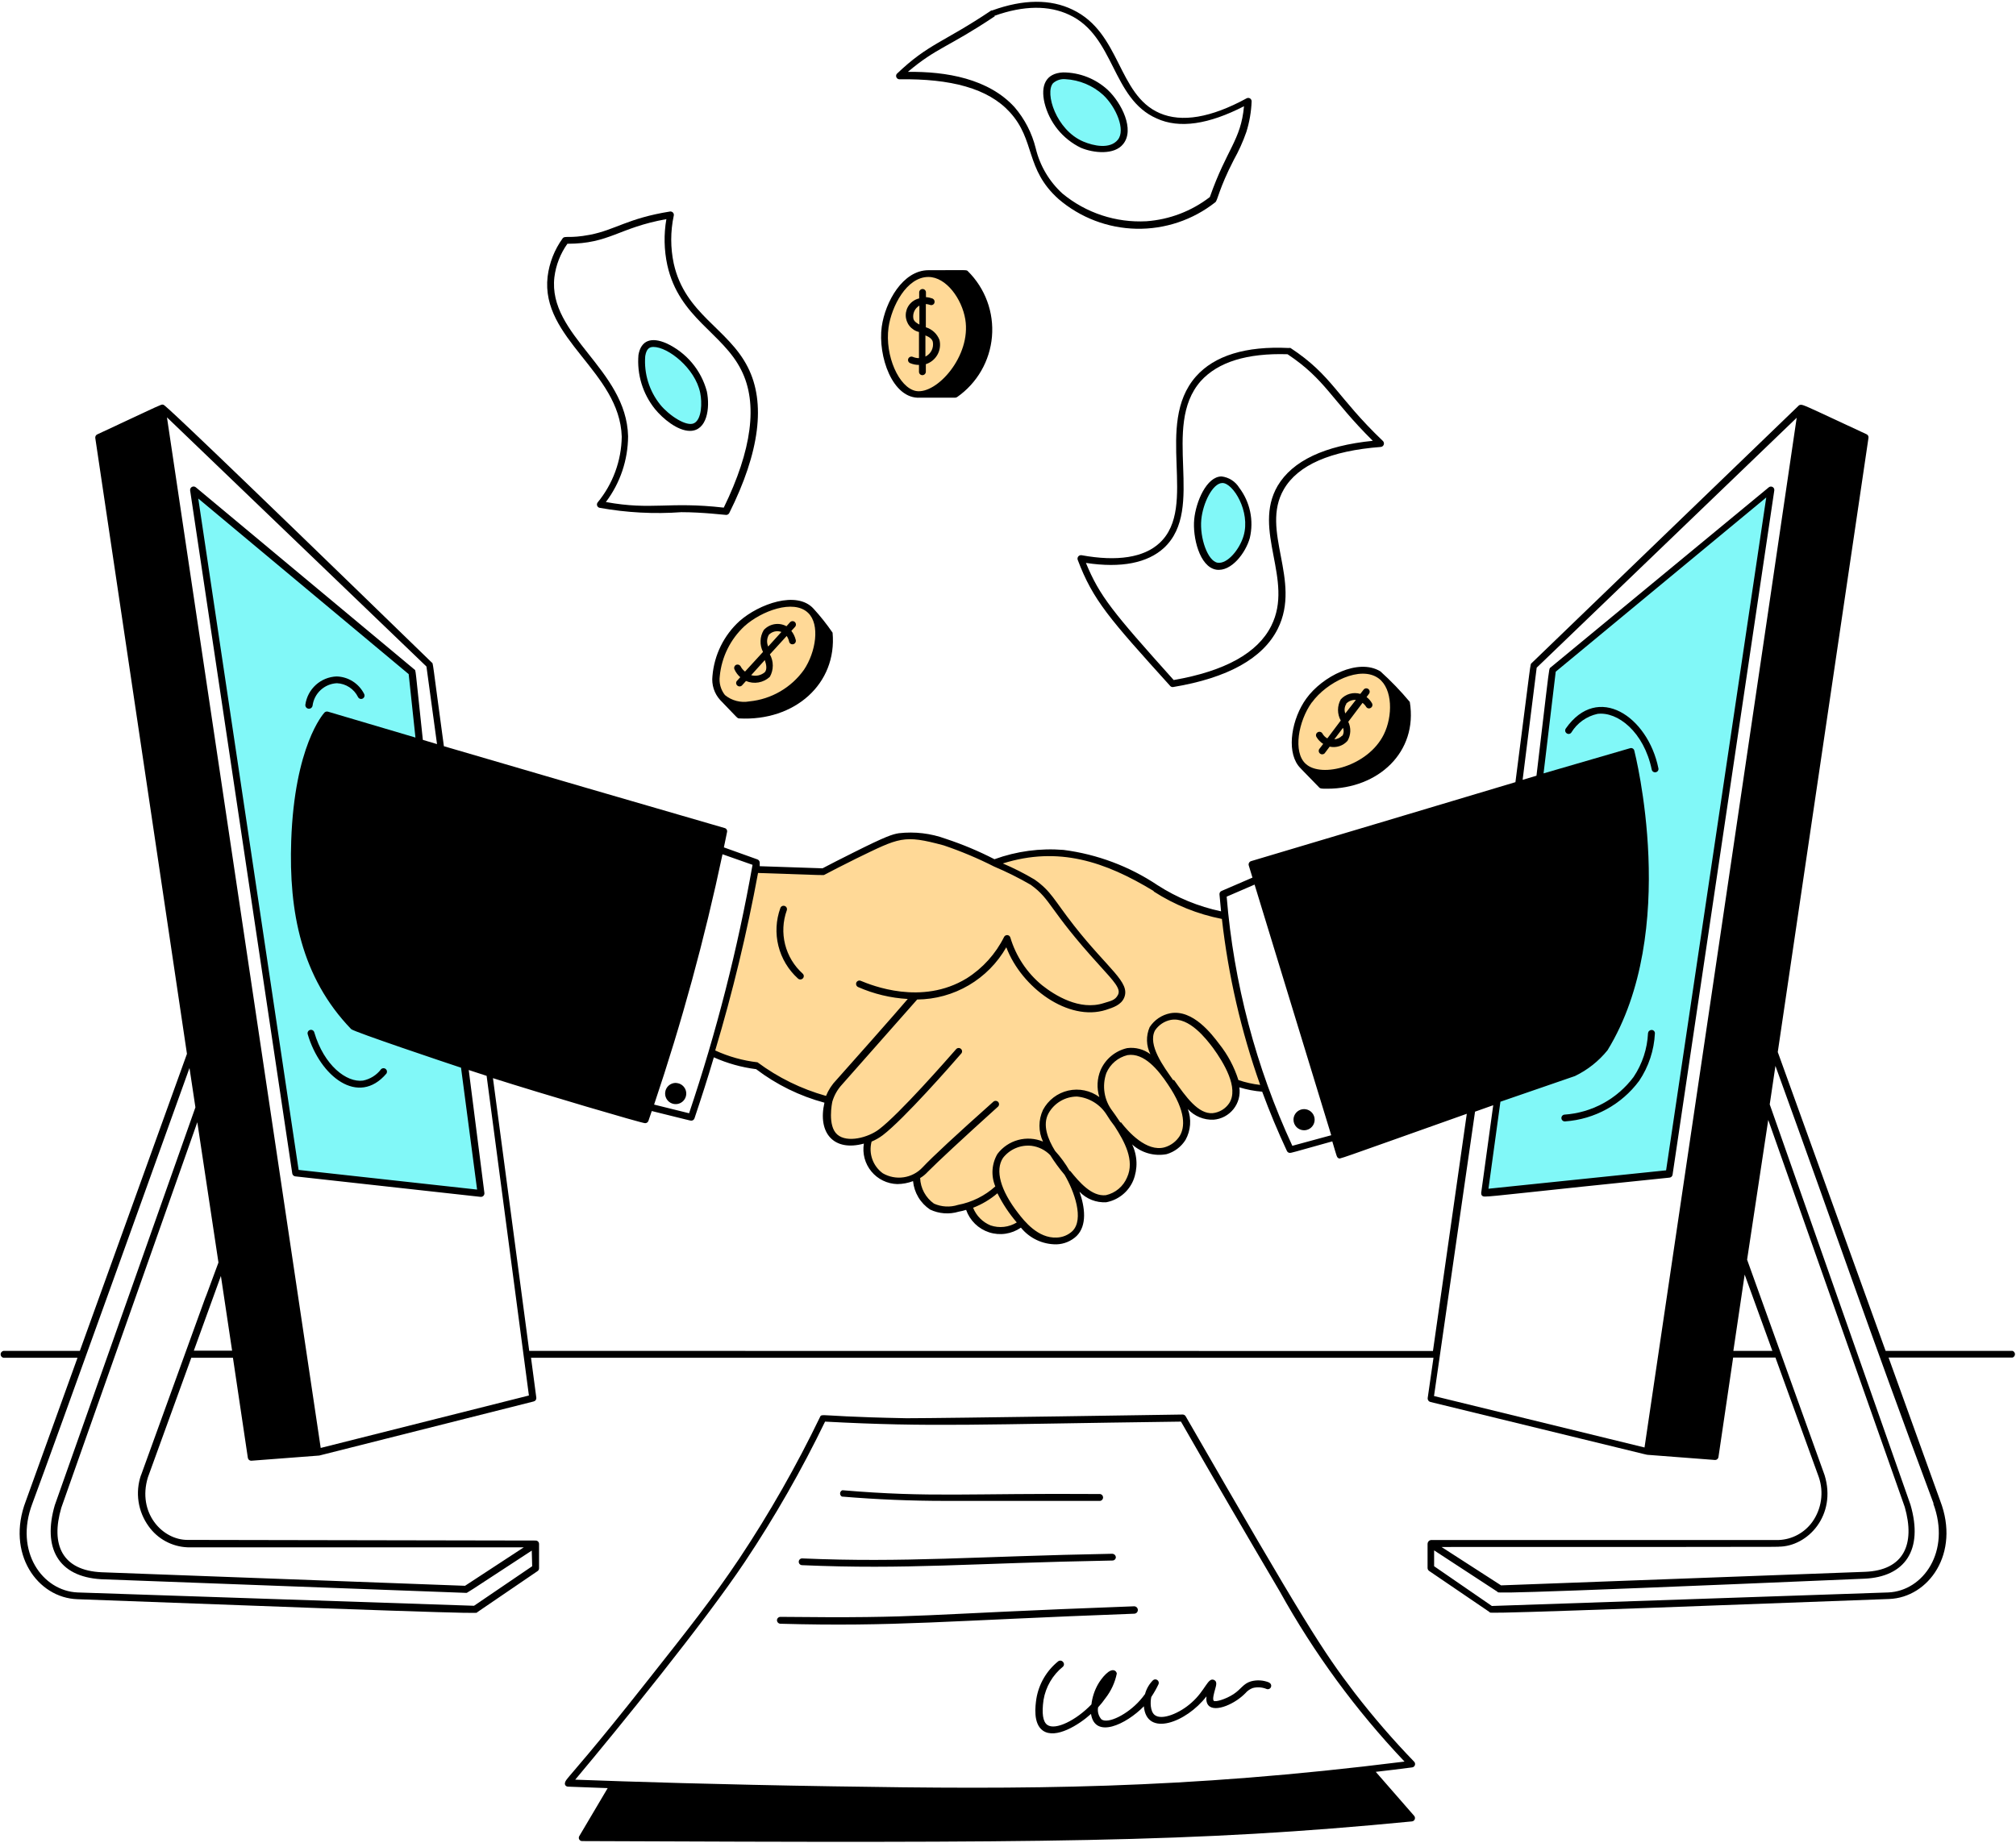 <svg width="245" height="224" viewBox="0 0 245 224" fill="none" xmlns="http://www.w3.org/2000/svg">
<g id="Group">
<path id="Vector" d="M180.415 145.011L202.851 142.673L215.212 59.495L188.677 81.481C180.877 142.172 182.496 129.836 180.415 145.011Z" fill="#81F8F8"/>
<path id="Vector_2" d="M58.456 145.075L35.93 142.583L23.555 59.546L50.065 81.699C57.492 137.7 55.68 124.194 58.456 145.075Z" fill="#81F8F8"/>
<path id="Vector_3" d="M78.694 41.942C80.224 41.004 84.721 43.921 85.492 47.673C85.775 48.958 85.723 51.181 84.554 51.798C83.385 52.414 81.02 50.808 79.928 49.446C77.859 46.915 77.345 42.777 78.694 41.942Z" fill="#81F8F8"/>
<path id="Vector_4" d="M127.64 9.829C128.745 8.544 132.305 9.315 134.348 11.243C136.031 12.823 137.355 15.805 136.173 17.244C135.209 18.439 132.896 18.182 131.482 17.578C128.141 16.164 126.355 11.358 127.64 9.829Z" fill="#81F8F8"/>
<path id="Vector_5" d="M147.879 68.837C149.318 69.068 150.976 67.102 151.49 65.277C152.376 62.142 150.205 58.312 148.496 58.312C147.056 58.312 145.784 61.024 145.579 63.157C145.373 65.29 146.234 68.58 147.879 68.837Z" fill="#81F8F8"/>
<path id="Vector_6" d="M112.837 33.255C115.317 33.255 117.296 36.236 117.72 38.704C118.478 43.291 114.199 48.38 111.295 47.904C108.879 47.506 107.119 43.252 107.594 39.77C107.967 36.982 109.997 33.217 112.837 33.255Z" fill="#FFD997"/>
<path id="Vector_7" d="M87.805 84.706C86.122 82.907 87.484 78.281 90.221 75.788C92.47 73.771 96.582 72.358 98.496 74.195C100.411 76.033 99.499 79.489 98.059 81.635C95.592 85.336 89.694 86.737 87.805 84.706Z" fill="#FFD997"/>
<path id="Vector_8" d="M158.39 93.162C156.643 91.543 157.324 87.572 159.084 85.143C161.115 82.355 165.445 80.389 167.784 82.136C169.737 83.601 169.673 87.161 168.529 89.461C166.563 93.419 160.588 95.179 158.39 93.162Z" fill="#FFD997"/>
<path id="Vector_9" d="M91.789 105.575C90.504 112.681 88.666 120.532 86.649 127.934C88.4 128.81 90.292 129.371 92.238 129.592C94.766 131.518 97.654 132.916 100.732 133.704C100.334 134.371 100.173 135.153 100.274 135.924C100.375 136.695 100.733 137.409 101.29 137.951C101.847 138.493 102.571 138.831 103.344 138.912C104.117 138.992 104.894 138.81 105.551 138.394C105.319 139.168 105.325 139.993 105.569 140.763C105.813 141.533 106.283 142.212 106.918 142.711C107.553 143.211 108.324 143.507 109.13 143.562C109.936 143.617 110.739 143.428 111.436 143.02C111.41 143.77 111.592 144.513 111.963 145.166C112.334 145.819 112.878 146.356 113.536 146.719C114.194 147.081 114.939 147.253 115.689 147.218C116.439 147.182 117.164 146.938 117.784 146.515C117.951 147.168 118.28 147.768 118.741 148.26C119.201 148.753 119.778 149.121 120.419 149.331C121.059 149.541 121.742 149.586 122.405 149.462C123.067 149.338 123.688 149.05 124.209 148.622C126.188 150.73 128.745 151.282 130.056 150.344C131.367 149.406 131.341 147.35 131.341 146.746C131.352 145.772 131.151 144.807 130.75 143.919C131.228 144.554 131.877 145.039 132.622 145.317C133.366 145.595 134.175 145.654 134.952 145.487C137.342 144.857 138.922 141.336 137.213 138.355C138.704 139.807 141.39 140.36 142.97 139.216C143.691 138.598 144.189 137.761 144.389 136.832C144.588 135.904 144.478 134.936 144.075 134.076C144.709 134.855 145.615 135.364 146.61 135.5C147.605 135.636 148.614 135.389 149.434 134.809C149.809 134.382 150.083 133.876 150.234 133.329C150.386 132.781 150.411 132.206 150.308 131.648C151.462 131.96 152.647 132.149 153.841 132.213C151.259 125.463 149.574 118.404 148.83 111.216C140.567 109.16 139.218 106.449 133.59 104.637C131.57 103.893 129.432 103.523 127.28 103.545C125.126 103.6 123.002 104.067 121.022 104.92C118.757 103.789 116.407 102.835 113.993 102.067C112.793 101.612 111.509 101.419 110.228 101.501C109.089 101.683 107.984 102.038 106.952 102.555C104.511 103.471 102.158 104.607 99.923 105.948L91.789 105.575Z" fill="#FFD997"/>
<path id="Vector_10" d="M82.126 131.634C81.81 131.632 81.504 131.746 81.267 131.955C81.03 132.163 80.878 132.452 80.841 132.765C80.808 133.02 80.852 133.279 80.968 133.508C81.084 133.737 81.266 133.926 81.49 134.051C81.715 134.176 81.972 134.231 82.227 134.208C82.483 134.186 82.727 134.087 82.926 133.925C83.125 133.763 83.271 133.545 83.345 133.299C83.419 133.053 83.418 132.791 83.342 132.546C83.265 132.301 83.117 132.084 82.916 131.924C82.716 131.764 82.472 131.667 82.215 131.647L82.126 131.634Z" fill="black"/>
<path id="Vector_11" d="M158.48 137.391C158.734 137.391 158.983 137.316 159.194 137.175C159.406 137.034 159.57 136.833 159.667 136.598C159.765 136.363 159.79 136.105 159.741 135.856C159.691 135.606 159.569 135.377 159.389 135.198C159.209 135.018 158.98 134.896 158.731 134.846C158.482 134.796 158.223 134.822 157.989 134.919C157.754 135.016 157.553 135.181 157.412 135.392C157.271 135.604 157.195 135.852 157.195 136.106C157.195 136.447 157.331 136.774 157.572 137.015C157.813 137.256 158.14 137.391 158.48 137.391Z" fill="black"/>
<path id="Vector_12" d="M75.559 53.083C75.519 56.002 74.486 58.822 72.629 61.075C72.586 61.132 72.558 61.198 72.548 61.268C72.538 61.338 72.547 61.41 72.573 61.476C72.599 61.542 72.641 61.6 72.696 61.644C72.751 61.689 72.816 61.719 72.886 61.731C76.158 62.32 79.491 62.497 82.806 62.258C85.376 62.258 88.062 62.592 88.255 62.592C88.332 62.591 88.408 62.569 88.473 62.528C88.539 62.487 88.592 62.429 88.627 62.361C92.328 54.946 93.086 48.971 90.876 44.627C88.473 39.886 83.256 38.203 81.881 32.047C81.47 30.124 81.47 28.136 81.881 26.213C81.897 26.148 81.896 26.08 81.879 26.014C81.862 25.949 81.829 25.889 81.783 25.84C81.737 25.79 81.68 25.753 81.617 25.731C81.553 25.708 81.485 25.702 81.418 25.712C76.278 26.535 74.762 27.948 71.691 28.539C69.121 29.028 68.659 28.604 68.376 28.976C67.387 30.344 66.759 31.94 66.551 33.615C65.664 41.184 75.315 45.18 75.559 53.083ZM67.374 33.692C67.556 32.229 68.1 30.834 68.954 29.631C74.094 29.631 75.161 27.678 80.982 26.637C80.66 28.491 80.7 30.389 81.097 32.227C82.524 38.652 87.831 40.438 90.092 45C92.135 49.048 91.377 54.689 87.959 61.705C81.174 60.934 79.273 62.052 73.631 61.024C75.368 58.72 76.314 55.917 76.33 53.031C76.137 44.872 66.551 40.785 67.374 33.692Z" fill="black"/>
<path id="Vector_13" d="M109.278 9.637C115.561 9.547 120.084 10.742 122.719 13.633C125.854 17.051 124.556 20.534 128.643 24.196C131.282 26.459 134.625 27.735 138.102 27.806C141.578 27.876 144.97 26.736 147.699 24.581C147.982 24.363 148.123 22.962 149.935 19.441C150.543 18.357 151.055 17.222 151.464 16.049C151.844 14.841 152.06 13.588 152.107 12.322C152.108 12.251 152.091 12.18 152.057 12.117C152.023 12.054 151.973 12.001 151.911 11.963C151.85 11.925 151.781 11.904 151.709 11.902C151.637 11.9 151.566 11.916 151.503 11.95C147.159 14.314 143.613 14.918 140.927 13.749C135.787 11.513 136.237 3.97 130.339 1.169C127.679 -0.116 124.389 -0.116 120.573 1.271H120.47C114.597 5.216 112.85 5.281 108.982 8.981C108.938 9.04 108.911 9.11 108.903 9.183C108.895 9.255 108.907 9.329 108.937 9.396C108.967 9.463 109.015 9.52 109.074 9.563C109.134 9.605 109.204 9.631 109.278 9.637ZM120.843 1.927C124.428 0.642 127.486 0.642 129.94 1.798C135.492 4.368 135.08 11.988 140.554 14.391C143.33 15.676 146.902 15.111 151.181 12.914C150.796 17.077 149.1 18.053 147.031 23.952C144.805 25.668 142.124 26.692 139.321 26.894C135.618 27.093 131.975 25.891 129.118 23.528C127.506 22.058 126.373 20.137 125.867 18.015C125.411 16.175 124.531 14.468 123.297 13.029C120.136 9.56 114.983 8.673 110.331 8.737C113.852 5.756 115.189 5.795 120.894 1.978L120.843 1.927Z" fill="black"/>
<path id="Vector_14" d="M145.334 45.771C140.194 51.618 145.681 61.577 140.927 65.997C139.025 67.77 135.787 68.284 131.431 67.488C131.359 67.477 131.286 67.486 131.219 67.511C131.152 67.537 131.092 67.58 131.046 67.635C130.999 67.691 130.968 67.757 130.954 67.828C130.941 67.898 130.946 67.972 130.968 68.04C132.831 72.975 134.823 75.198 142.212 83.383C142.257 83.435 142.316 83.474 142.381 83.497C142.446 83.519 142.517 83.524 142.584 83.511C149.215 82.406 153.481 80.029 155.28 76.444C158.236 70.533 153.096 64.519 156.026 59.469C157.735 56.526 161.705 54.792 167.809 54.329C167.888 54.321 167.964 54.29 168.027 54.241C168.089 54.191 168.137 54.125 168.164 54.05C168.19 53.975 168.196 53.894 168.178 53.816C168.161 53.738 168.122 53.666 168.066 53.61C162.438 48.238 161.898 45.63 156.835 42.302C156.764 42.283 156.688 42.283 156.617 42.302C151.387 42.045 147.583 43.227 145.334 45.771ZM156.475 43.06C161.101 46.144 161.757 48.559 166.832 53.584C160.96 54.175 157.079 56.013 155.267 59.058C152.132 64.455 157.298 70.495 154.496 76.071C152.852 79.374 148.855 81.584 142.636 82.663C135.209 74.375 133.641 72.473 131.97 68.426C136.275 69.081 139.462 68.426 141.454 66.601C146.594 61.821 141.042 51.862 145.925 46.324C148.02 43.998 151.567 42.906 156.475 43.06Z" fill="black"/>
<path id="Vector_15" d="M83.847 52.376C85.929 52.376 86.314 49.6 85.903 47.583C85.563 46.303 84.944 45.114 84.091 44.102C83.238 43.089 82.172 42.276 80.969 41.723C79.221 40.965 77.91 41.299 77.589 43.15C77.392 45.514 78.109 47.865 79.594 49.716C80.532 50.873 82.331 52.376 83.847 52.376ZM78.412 43.291C78.566 42.366 78.939 42.173 79.414 42.173C81.174 42.173 84.477 44.743 85.094 47.75C85.338 48.945 85.286 50.95 84.361 51.438C83.436 51.926 81.29 50.487 80.236 49.189C78.901 47.526 78.248 45.417 78.412 43.291Z" fill="black"/>
<path id="Vector_16" d="M131.353 17.964C132.908 18.619 135.427 18.863 136.493 17.514C137.932 15.754 136.3 12.515 134.63 10.935C133.15 9.567 131.21 8.806 129.194 8.802C127.061 8.905 126.457 10.421 126.933 12.49C127.221 13.671 127.767 14.774 128.531 15.721C129.295 16.667 130.259 17.433 131.353 17.964ZM127.974 10.113C128.177 9.932 128.416 9.796 128.675 9.712C128.933 9.628 129.206 9.598 129.477 9.624C131.181 9.717 132.801 10.393 134.065 11.539C135.658 13.042 136.814 15.805 135.851 16.987C134.887 18.169 132.895 17.733 131.649 17.206C128.346 15.805 126.946 11.282 127.974 10.113Z" fill="black"/>
<path id="Vector_17" d="M147.814 69.248C149.626 69.518 151.374 67.23 151.888 65.393C152.136 64.344 152.15 63.252 151.927 62.197C151.705 61.142 151.253 60.149 150.603 59.289C150.372 58.912 150.06 58.593 149.688 58.355C149.316 58.117 148.895 57.966 148.457 57.914C146.632 57.914 145.334 60.998 145.129 63.131C144.923 65.264 145.758 68.914 147.814 69.248ZM145.99 63.17C146.182 61.152 147.377 58.711 148.56 58.711C149.845 58.711 152.003 62.167 151.13 65.136C150.654 66.768 149.164 68.592 147.969 68.4C146.773 68.207 145.784 65.393 145.99 63.17Z" fill="black"/>
<path id="Vector_18" d="M117.63 32.972C117.45 32.779 117.63 32.844 112.837 32.844C109.714 32.844 107.581 36.699 107.157 39.706C106.669 43.252 108.442 48.547 111.821 48.341H116.075C116.162 48.337 116.246 48.31 116.319 48.264C117.519 47.425 118.52 46.333 119.251 45.065C119.982 43.796 120.426 42.383 120.551 40.925C120.676 39.466 120.479 37.998 119.974 36.624C119.469 35.25 118.669 34.003 117.63 32.972ZM107.979 39.821C108.339 37.251 110.177 33.666 112.824 33.666C114.995 33.666 116.897 36.339 117.308 38.806C118.054 43.265 113.852 47.955 111.333 47.531C109.239 47.146 107.517 43.214 107.979 39.821Z" fill="black"/>
<path id="Vector_19" d="M101.182 76.906C100.479 75.882 99.707 74.907 98.869 73.99C96.826 71.741 92.225 73.424 89.874 75.493C87.975 77.221 86.8 79.604 86.584 82.162C86.521 82.689 86.573 83.224 86.734 83.729C86.896 84.235 87.165 84.699 87.522 85.092L89.411 87.058C89.681 87.328 89.707 87.315 89.822 87.328C96.582 87.7 101.747 83.113 101.182 76.906ZM87.471 82.201C87.693 79.864 88.768 77.691 90.491 76.097C92.508 74.285 96.427 72.794 98.201 74.491C99.691 75.904 99.139 79.271 97.712 81.404C96.946 82.485 95.956 83.388 94.809 84.053C93.663 84.719 92.388 85.13 91.069 85.259C90.548 85.354 90.012 85.335 89.499 85.202C88.987 85.068 88.509 84.825 88.1 84.488C87.847 84.168 87.661 83.801 87.553 83.408C87.445 83.015 87.417 82.605 87.471 82.201Z" fill="black"/>
<path id="Vector_20" d="M171.33 85.323C170.229 84.002 169.035 82.761 167.757 81.609C165.059 79.965 160.703 82.226 158.762 84.899C157.015 87.302 156.321 91.106 157.76 93.046C157.94 93.29 157.966 93.303 160.33 95.732C160.472 95.873 160.639 95.873 161.307 95.873C167.475 95.873 172.332 91.44 171.33 85.323ZM159.431 85.387C161.23 82.907 165.355 80.838 167.552 82.471C169.274 83.755 169.261 87.084 168.169 89.281C166.267 93.136 160.6 94.614 158.685 92.853C157.105 91.44 157.786 87.649 159.418 85.387H159.431Z" fill="black"/>
<path id="Vector_21" d="M111.681 40.361V43.535C111.424 43.533 111.171 43.48 110.935 43.381C110.833 43.337 110.718 43.336 110.614 43.377C110.511 43.418 110.428 43.498 110.383 43.599C110.362 43.649 110.35 43.702 110.35 43.756C110.349 43.81 110.36 43.864 110.38 43.914C110.4 43.964 110.43 44.01 110.468 44.048C110.506 44.087 110.551 44.118 110.601 44.139C110.942 44.286 111.309 44.36 111.681 44.357V45.18C111.679 45.235 111.688 45.289 111.708 45.341C111.728 45.392 111.758 45.439 111.796 45.479C111.835 45.518 111.881 45.55 111.931 45.571C111.982 45.593 112.037 45.604 112.092 45.604C112.202 45.604 112.308 45.561 112.387 45.484C112.466 45.407 112.512 45.303 112.516 45.192V44.267C113.113 44.077 113.615 43.667 113.923 43.122C114.23 42.576 114.32 41.934 114.173 41.325C114.033 40.958 113.811 40.629 113.524 40.361C113.236 40.094 112.892 39.896 112.516 39.783V36.956C112.687 36.969 112.855 37.003 113.017 37.058C113.068 37.079 113.122 37.09 113.176 37.089C113.231 37.089 113.285 37.078 113.335 37.056C113.386 37.035 113.431 37.003 113.469 36.964C113.507 36.925 113.537 36.878 113.557 36.827C113.592 36.724 113.588 36.612 113.545 36.513C113.502 36.413 113.424 36.333 113.325 36.287C113.069 36.194 112.801 36.137 112.529 36.12V35.542C112.529 35.433 112.485 35.328 112.408 35.251C112.331 35.174 112.227 35.131 112.117 35.131C111.899 35.131 111.706 35.311 111.706 35.542V36.275C111.243 36.379 110.828 36.639 110.531 37.01C110.235 37.381 110.073 37.842 110.073 38.318C110.073 38.793 110.235 39.254 110.531 39.626C110.828 39.997 111.243 40.256 111.706 40.361H111.681ZM113.364 41.556C113.431 41.911 113.379 42.279 113.217 42.601C113.054 42.924 112.79 43.184 112.464 43.342V40.772C112.927 40.952 113.274 41.196 113.364 41.556ZM111.732 37.148V39.449C111.359 39.256 111.077 39.05 111 38.729C110.944 38.422 110.985 38.106 111.116 37.823C111.247 37.54 111.462 37.304 111.732 37.148Z" fill="black"/>
<path id="Vector_22" d="M89.964 82.317L89.591 82.728C89.55 82.765 89.517 82.811 89.494 82.862C89.472 82.912 89.46 82.968 89.46 83.023C89.46 83.079 89.472 83.134 89.494 83.185C89.517 83.236 89.55 83.281 89.591 83.319C89.668 83.395 89.772 83.438 89.88 83.438C89.989 83.438 90.093 83.395 90.17 83.319L90.658 82.779C91.14 82.984 91.671 83.045 92.186 82.954C92.702 82.863 93.18 82.623 93.562 82.265C93.794 81.849 93.915 81.38 93.915 80.903C93.915 80.426 93.794 79.957 93.562 79.541L95.605 77.305C95.747 77.516 95.847 77.751 95.901 77.999C95.913 78.052 95.935 78.103 95.967 78.148C95.999 78.192 96.04 78.23 96.086 78.259C96.133 78.287 96.185 78.307 96.239 78.315C96.293 78.323 96.349 78.321 96.402 78.307C96.508 78.28 96.6 78.213 96.657 78.119C96.715 78.026 96.734 77.913 96.71 77.806C96.613 77.399 96.429 77.017 96.171 76.688L96.608 76.213C96.684 76.134 96.727 76.028 96.727 75.917C96.727 75.807 96.684 75.701 96.608 75.622C96.531 75.546 96.427 75.503 96.318 75.503C96.21 75.503 96.106 75.546 96.029 75.622L95.579 76.123C95.134 75.878 94.619 75.791 94.118 75.875C93.617 75.959 93.158 76.209 92.817 76.585C92.577 76.985 92.442 77.438 92.427 77.904C92.411 78.369 92.514 78.831 92.727 79.245L90.542 81.635C90.316 81.465 90.132 81.245 90.003 80.993C89.946 80.9 89.857 80.831 89.752 80.8C89.648 80.769 89.535 80.778 89.437 80.826C89.341 80.88 89.27 80.969 89.239 81.075C89.208 81.18 89.219 81.294 89.27 81.391C89.433 81.746 89.669 82.061 89.964 82.317ZM92.945 81.713C92.719 81.903 92.45 82.036 92.161 82.099C91.872 82.161 91.572 82.152 91.288 82.072L92.945 80.235C93.151 80.839 93.228 81.379 92.945 81.713ZM93.408 77.189C93.601 76.981 93.852 76.834 94.129 76.767C94.406 76.701 94.696 76.718 94.963 76.817L93.356 78.59C93.26 78.367 93.215 78.125 93.226 77.882C93.237 77.639 93.304 77.403 93.421 77.189H93.408Z" fill="black"/>
<path id="Vector_23" d="M166.074 84.732L166.37 84.334C166.436 84.247 166.465 84.137 166.451 84.029C166.436 83.92 166.38 83.822 166.293 83.756C166.206 83.689 166.096 83.66 165.988 83.674C165.879 83.689 165.781 83.746 165.714 83.833L165.316 84.347C164.897 84.222 164.451 84.219 164.031 84.337C163.61 84.455 163.231 84.69 162.939 85.015C162.721 85.408 162.606 85.85 162.606 86.3C162.606 86.75 162.721 87.192 162.939 87.585L161.307 89.757C161.052 89.617 160.842 89.408 160.703 89.153C160.675 89.106 160.638 89.066 160.595 89.033C160.551 89.001 160.502 88.978 160.45 88.965C160.397 88.951 160.342 88.949 160.289 88.957C160.235 88.965 160.184 88.983 160.137 89.011C160.09 89.038 160.048 89.074 160.015 89.117C159.981 89.16 159.956 89.209 159.942 89.262C159.928 89.314 159.924 89.369 159.931 89.423C159.938 89.478 159.956 89.53 159.983 89.577C160.185 89.922 160.467 90.213 160.806 90.425L160.305 91.08C160.259 91.169 160.247 91.271 160.27 91.368C160.292 91.465 160.349 91.551 160.428 91.611C160.508 91.671 160.606 91.701 160.706 91.695C160.806 91.69 160.9 91.65 160.973 91.581L161.59 90.759C161.982 90.844 162.389 90.824 162.771 90.7C163.153 90.576 163.494 90.352 163.761 90.052C163.965 89.704 164.08 89.311 164.096 88.907C164.112 88.504 164.028 88.102 163.851 87.739L165.586 85.439C165.76 85.569 165.908 85.73 166.023 85.915C166.05 85.961 166.087 86.002 166.131 86.034C166.175 86.066 166.225 86.089 166.278 86.101C166.331 86.113 166.386 86.114 166.439 86.104C166.492 86.094 166.543 86.073 166.588 86.043C166.635 86.015 166.675 85.979 166.708 85.935C166.74 85.892 166.763 85.842 166.776 85.79C166.789 85.737 166.792 85.683 166.784 85.629C166.776 85.575 166.757 85.524 166.73 85.478C166.566 85.186 166.343 84.932 166.074 84.732ZM163.581 85.555C163.732 85.391 163.917 85.263 164.124 85.18C164.331 85.098 164.554 85.063 164.776 85.079L163.491 86.724C163.418 86.533 163.392 86.327 163.414 86.124C163.436 85.92 163.507 85.725 163.62 85.555H163.581ZM163.119 89.41C162.867 89.68 162.523 89.845 162.155 89.872L163.209 88.472C163.275 88.634 163.302 88.809 163.286 88.984C163.27 89.158 163.213 89.326 163.119 89.474V89.41Z" fill="black"/>
<path id="Vector_24" d="M167.192 215.378C168.67 215.211 170.135 215.031 171.612 214.838C171.688 214.829 171.76 214.798 171.819 214.75C171.879 214.702 171.924 214.639 171.949 214.567C171.974 214.495 171.979 214.417 171.963 214.342C171.946 214.268 171.91 214.199 171.857 214.144C169.301 211.5 166.894 208.716 164.648 205.805C160.728 200.665 158.672 197.478 144.088 172.15C144.05 172.088 143.998 172.037 143.935 172.001C143.872 171.965 143.8 171.945 143.728 171.945C143.728 171.945 114.918 172.395 110.164 172.395C103.186 172.266 100.937 172.035 100.154 172.022C99.73 172.022 99.73 172.086 99.652 172.253C96.785 178.197 93.513 183.937 89.861 189.434C86.648 194.227 83.847 197.773 78.758 204.211C71.871 212.949 69.558 215.416 68.877 216.29C68.414 216.881 68.748 217.164 69.018 217.177L73.85 217.357L70.406 223.178C70.366 223.239 70.343 223.31 70.341 223.383C70.338 223.456 70.356 223.528 70.391 223.592C70.427 223.655 70.48 223.708 70.544 223.744C70.607 223.78 70.68 223.797 70.753 223.795C126.92 224.026 144.884 224 171.587 221.404C171.662 221.397 171.734 221.369 171.795 221.324C171.855 221.278 171.902 221.217 171.93 221.147C171.958 221.076 171.966 220.999 171.953 220.925C171.94 220.85 171.907 220.78 171.857 220.723L167.192 215.378ZM90.542 189.819C94.17 184.377 97.42 178.693 100.269 172.806C113.325 173.5 118.683 173.127 143.522 172.806C147.377 179.552 151.438 186.504 155.524 193.443C159.687 200.95 164.782 207.901 170.687 214.131C143.612 217.524 124.8 217.524 101.143 217.138C87.419 216.92 76.728 216.586 69.905 216.329C75.122 210.109 85.62 197.195 90.542 189.819Z" fill="black"/>
<path id="Vector_25" d="M102.313 181.917C106.618 182.276 110.755 182.443 114.906 182.443H133.705C133.804 182.426 133.893 182.375 133.957 182.298C134.021 182.222 134.056 182.125 134.056 182.026C134.056 181.926 134.021 181.83 133.957 181.753C133.893 181.677 133.804 181.625 133.705 181.608C117.412 181.492 113.145 182.058 102.377 181.146C102.3 181.173 102.232 181.222 102.182 181.286C102.132 181.351 102.102 181.429 102.095 181.51C102.089 181.592 102.106 181.673 102.144 181.745C102.183 181.818 102.241 181.877 102.313 181.917Z" fill="black"/>
<path id="Vector_26" d="M97.442 190.256C110.292 190.809 117.745 190.012 135.208 189.691C135.263 189.689 135.316 189.677 135.365 189.655C135.414 189.633 135.459 189.601 135.496 189.562C135.533 189.522 135.561 189.476 135.581 189.425C135.6 189.375 135.609 189.321 135.607 189.267C135.595 189.161 135.546 189.063 135.468 188.99C135.39 188.917 135.289 188.874 135.183 188.869C118.555 189.177 109.958 189.974 97.481 189.434C97.372 189.434 97.267 189.477 97.19 189.554C97.113 189.632 97.07 189.736 97.07 189.845C97.07 189.954 97.113 190.059 97.19 190.136C97.267 190.213 97.372 190.256 97.481 190.256H97.442Z" fill="black"/>
<path id="Vector_27" d="M137.817 195.255C110.665 196.257 112.785 196.733 94.847 196.54C94.739 196.54 94.634 196.581 94.555 196.655C94.477 196.729 94.429 196.83 94.423 196.938C94.422 197.05 94.465 197.157 94.541 197.239C94.618 197.32 94.722 197.369 94.834 197.375C108.699 197.761 114.918 197.003 137.843 196.155C137.962 196.151 138.075 196.101 138.157 196.014C138.239 195.927 138.283 195.811 138.28 195.692C138.276 195.573 138.226 195.46 138.139 195.378C138.052 195.296 137.936 195.252 137.817 195.255Z" fill="black"/>
<path id="Vector_28" d="M154.239 204.52C153.538 204.23 152.761 204.18 152.029 204.378C151.078 204.661 150.847 205.316 149.909 205.933C148.971 206.55 147.699 206.923 147.506 206.743C147.313 206.563 147.57 205.702 147.66 205.381C147.814 204.828 147.943 204.404 147.545 204.211C146.786 203.851 146.491 205.496 144.795 206.974C143.368 208.259 141.184 209.159 140.323 208.465C139.77 208.015 139.783 206.884 139.912 206.28C140.244 205.779 140.541 205.256 140.798 204.712C140.831 204.625 140.834 204.529 140.807 204.439C140.78 204.35 140.724 204.272 140.647 204.217C140.571 204.163 140.479 204.135 140.385 204.139C140.292 204.143 140.202 204.177 140.13 204.237C139.661 204.702 139.324 205.283 139.153 205.92C138.958 206.193 138.748 206.454 138.524 206.704C137.033 208.388 134.669 209.583 133.859 209.004C133.684 208.807 133.556 208.573 133.484 208.319C133.413 208.066 133.401 207.799 133.448 207.539C133.768 207.192 134.065 206.822 134.335 206.434C135.026 205.554 135.501 204.524 135.723 203.427C135.7 203.3 135.631 203.186 135.53 203.106C134.887 202.656 133.821 204.057 133.435 204.738C133.01 205.491 132.739 206.321 132.639 207.18C130.788 209.107 128.257 210.366 127.28 209.673C126.74 209.3 126.586 208.272 126.817 206.64C127.084 205.047 127.925 203.607 129.182 202.592C129.258 202.515 129.301 202.411 129.301 202.303C129.301 202.195 129.258 202.091 129.182 202.014C129.111 201.928 129.01 201.873 128.899 201.861C128.789 201.849 128.678 201.881 128.591 201.95C127.178 203.094 126.236 204.717 125.944 206.511C125.828 207.334 125.52 209.506 126.74 210.366C128.282 211.446 131.109 209.673 132.587 208.336C133.063 211.407 136.853 209.621 139.012 207.411C139.333 211.176 144.152 209.403 146.619 206.203C146.388 208.246 148.611 207.822 150.359 206.64C150.714 206.398 151.045 206.122 151.348 205.818C151.588 205.533 151.898 205.316 152.248 205.188C152.802 205.046 153.388 205.086 153.918 205.304C153.969 205.324 154.023 205.334 154.077 205.333C154.132 205.333 154.186 205.321 154.236 205.3C154.286 205.278 154.331 205.247 154.369 205.208C154.408 205.169 154.438 205.123 154.458 205.072C154.478 205.022 154.488 204.968 154.487 204.913C154.487 204.858 154.475 204.805 154.454 204.755C154.432 204.704 154.401 204.659 154.362 204.621C154.323 204.583 154.277 204.553 154.227 204.533L154.239 204.52Z" fill="black"/>
<path id="Vector_29" d="M96.967 118.939C97.046 119.016 97.152 119.059 97.263 119.059C97.373 119.059 97.479 119.016 97.558 118.939C97.597 118.902 97.629 118.857 97.65 118.807C97.671 118.757 97.682 118.704 97.682 118.65C97.682 118.596 97.671 118.542 97.65 118.492C97.629 118.443 97.597 118.398 97.558 118.36C96.504 117.414 95.757 116.175 95.411 114.802C95.066 113.428 95.138 111.983 95.618 110.65C95.635 110.599 95.643 110.545 95.639 110.49C95.636 110.436 95.622 110.383 95.598 110.334C95.575 110.285 95.541 110.241 95.5 110.205C95.46 110.169 95.412 110.141 95.361 110.124C95.309 110.106 95.255 110.099 95.201 110.102C95.146 110.105 95.093 110.119 95.044 110.143C94.995 110.167 94.951 110.2 94.915 110.241C94.879 110.282 94.852 110.329 94.834 110.381C94.3 111.858 94.218 113.46 94.598 114.984C94.978 116.508 95.802 117.885 96.967 118.939Z" fill="black"/>
<path id="Vector_30" d="M37.986 85.773C38.081 85.044 38.429 84.373 38.969 83.875C39.51 83.377 40.207 83.084 40.941 83.049C41.481 83.072 42.005 83.241 42.457 83.537C42.91 83.833 43.274 84.246 43.511 84.732C43.56 84.831 43.647 84.906 43.752 84.941C43.857 84.976 43.971 84.968 44.07 84.918C44.169 84.869 44.244 84.782 44.279 84.677C44.314 84.572 44.306 84.458 44.256 84.359C43.944 83.733 43.466 83.203 42.876 82.827C42.285 82.451 41.603 82.243 40.903 82.226C39.97 82.262 39.081 82.624 38.388 83.248C37.695 83.873 37.243 84.721 37.112 85.644C37.095 85.76 37.124 85.878 37.194 85.972C37.264 86.066 37.368 86.128 37.484 86.145C37.6 86.162 37.718 86.133 37.812 86.063C37.906 85.993 37.968 85.888 37.986 85.773Z" fill="black"/>
<path id="Vector_31" d="M46.968 130.491C47.021 130.404 47.041 130.301 47.025 130.201C47.009 130.1 46.957 130.009 46.879 129.943C46.801 129.878 46.703 129.843 46.601 129.844C46.499 129.846 46.401 129.884 46.325 129.951C45.786 130.674 44.999 131.173 44.115 131.352C42.123 131.622 39.373 129.514 38.191 125.479C38.176 125.427 38.15 125.378 38.116 125.336C38.082 125.293 38.04 125.258 37.992 125.232C37.945 125.205 37.892 125.189 37.838 125.183C37.784 125.177 37.729 125.181 37.677 125.197C37.625 125.212 37.576 125.237 37.533 125.271C37.491 125.305 37.455 125.347 37.429 125.395C37.403 125.443 37.386 125.495 37.38 125.549C37.374 125.604 37.379 125.658 37.394 125.711C38.898 130.838 43.549 134.526 46.968 130.491Z" fill="black"/>
<path id="Vector_32" d="M190.965 89.037C191.314 88.466 191.776 87.971 192.321 87.582C192.866 87.194 193.485 86.919 194.139 86.775C196.58 86.467 199.78 88.96 200.731 93.547C200.742 93.6 200.763 93.651 200.793 93.696C200.823 93.741 200.863 93.78 200.908 93.81C200.953 93.84 201.004 93.86 201.058 93.87C201.111 93.88 201.166 93.88 201.219 93.868C201.273 93.859 201.325 93.839 201.371 93.809C201.417 93.779 201.456 93.74 201.486 93.694C201.517 93.649 201.537 93.597 201.546 93.543C201.555 93.489 201.553 93.433 201.54 93.38C200.255 87.084 194.177 82.984 190.284 88.561C190.253 88.607 190.231 88.658 190.22 88.712C190.209 88.766 190.209 88.821 190.219 88.875C190.23 88.929 190.252 88.98 190.283 89.025C190.314 89.071 190.353 89.11 190.399 89.14C190.443 89.171 190.492 89.193 190.545 89.205C190.597 89.217 190.651 89.218 190.704 89.209C190.757 89.199 190.807 89.179 190.852 89.149C190.897 89.12 190.935 89.082 190.965 89.037Z" fill="black"/>
<path id="Vector_33" d="M190.22 136.312C191.987 136.186 193.707 135.678 195.259 134.824C196.812 133.97 198.162 132.79 199.215 131.365C200.357 129.658 201.015 127.672 201.117 125.621C201.12 125.566 201.112 125.512 201.094 125.46C201.075 125.409 201.047 125.362 201.009 125.322C200.972 125.283 200.927 125.251 200.877 125.229C200.827 125.208 200.773 125.197 200.718 125.197C200.611 125.196 200.507 125.235 200.426 125.306C200.345 125.377 200.294 125.476 200.281 125.582C200.192 127.481 199.588 129.32 198.534 130.902C197.545 132.229 196.281 133.326 194.828 134.118C193.375 134.91 191.768 135.378 190.117 135.49C190.008 135.503 189.909 135.56 189.841 135.646C189.774 135.733 189.743 135.843 189.757 135.952C189.771 136.061 189.827 136.16 189.914 136.228C190.001 136.295 190.111 136.326 190.22 136.312Z" fill="black"/>
<path id="Vector_34" d="M244.575 164.209H229.155L216.048 127.882L227.073 53.224C227.087 53.136 227.072 53.046 227.031 52.967C226.989 52.888 226.923 52.825 226.842 52.787C221.548 50.333 219.813 49.485 219.132 49.253C218.785 49.138 218.746 49.253 218.644 49.253L186.12 80.62C185.953 80.774 186.12 79.926 184.167 95.076C173.887 98.147 160.318 102.221 152.042 104.675C151.935 104.708 151.845 104.782 151.792 104.88C151.739 104.979 151.727 105.095 151.759 105.202L152.209 106.68L148.457 108.299C148.376 108.332 148.308 108.389 148.261 108.463C148.215 108.537 148.194 108.623 148.2 108.71L148.393 110.779C145.651 110.199 143.038 109.123 140.683 107.605C137.257 105.311 133.347 103.842 129.259 103.313C126.409 103.081 123.543 103.467 120.855 104.444C118.953 103.464 116.976 102.635 114.944 101.964C113.121 101.296 111.168 101.063 109.239 101.283C108.455 101.411 107.71 101.63 103.713 103.634C102.171 104.405 100.873 105.061 99.961 105.549L92.328 105.292C92.321 105.172 92.321 105.052 92.328 104.932C92.341 104.836 92.321 104.739 92.272 104.655C92.224 104.571 92.148 104.506 92.058 104.47L87.972 103.005C88.113 102.375 88.229 101.72 88.358 101.129C88.381 101.027 88.363 100.919 88.307 100.83C88.252 100.741 88.164 100.678 88.062 100.653C82.845 99.15 60.473 92.635 53.945 90.707C52.493 80.055 52.66 80.671 52.468 80.53C25.058 53.892 20.779 49.934 20.06 49.343C19.828 49.138 19.751 49.151 19.533 49.228C18.98 49.433 17.387 50.217 11.823 52.8C11.741 52.837 11.673 52.9 11.63 52.978C11.586 53.057 11.568 53.148 11.579 53.237L22.72 128.101L9.703 164.209H0.425C0.327 164.227 0.238 164.278 0.174 164.354C0.11 164.431 0.074 164.527 0.074 164.627C0.074 164.727 0.11 164.823 0.174 164.9C0.238 164.976 0.327 165.027 0.425 165.045H9.42L3.136 182.469C0.708 188.817 4.537 194.24 9.42 194.394C61.308 196.347 57.8 196.09 57.98 195.987L65.33 190.976C65.387 190.938 65.433 190.886 65.464 190.825C65.496 190.765 65.511 190.697 65.51 190.629V187.673C65.51 187.564 65.467 187.46 65.39 187.383C65.313 187.306 65.208 187.262 65.099 187.262L22.784 187.185C19.713 187.185 16.68 183.896 17.965 179.604L23.247 165.045H28.309L30.121 177.214C30.137 177.311 30.187 177.4 30.262 177.464C30.338 177.527 30.434 177.562 30.532 177.561L38.795 176.931L64.868 170.352C64.968 170.327 65.055 170.266 65.112 170.18C65.169 170.095 65.192 169.991 65.176 169.889L64.534 165.045H174.208L173.502 169.953C173.492 170.056 173.519 170.159 173.578 170.243C173.637 170.328 173.723 170.389 173.823 170.416C199.343 176.622 200.075 176.841 200.217 176.841L208.441 177.471C208.537 177.469 208.63 177.433 208.703 177.37C208.776 177.306 208.824 177.219 208.839 177.124L210.625 165.019H215.765L221.034 179.552C221.346 180.46 221.436 181.43 221.297 182.379C221.159 183.329 220.795 184.232 220.237 185.014C219.767 185.662 219.157 186.195 218.451 186.574C217.746 186.952 216.964 187.166 216.164 187.198H173.9C173.79 187.213 173.688 187.266 173.613 187.348C173.538 187.431 173.494 187.537 173.489 187.648V190.603C173.491 190.671 173.508 190.737 173.539 190.797C173.57 190.857 173.615 190.91 173.669 190.95L181.032 195.962C181.199 196.077 177.781 196.322 229.579 194.368C234.411 194.188 238.227 188.791 235.798 182.456L229.515 165.019H244.575C244.661 164.992 244.737 164.938 244.79 164.865C244.844 164.793 244.873 164.705 244.873 164.614C244.873 164.524 244.844 164.436 244.79 164.363C244.737 164.29 244.661 164.236 244.575 164.209ZM191.402 130.799C192.936 130.059 194.287 128.988 195.359 127.664C204.226 113.182 198.662 91.453 198.611 91.234C198.597 91.181 198.573 91.13 198.54 91.087C198.506 91.043 198.464 91.007 198.416 90.98C198.367 90.954 198.314 90.937 198.259 90.932C198.204 90.927 198.149 90.934 198.097 90.951L187.585 94.01L189.063 81.648L214.647 60.471L202.478 142.262L180.89 144.497L182.342 133.922L191.402 130.799ZM152.466 107.528L161.782 137.995L157.054 139.28C152.633 129.732 149.932 119.48 149.074 108.993L152.466 107.528ZM140.207 108.363C142.734 109.992 145.546 111.125 148.496 111.704C149.273 118.584 150.834 125.353 153.147 131.879C152.246 131.777 151.359 131.579 150.5 131.288C149.997 129.691 149.205 128.202 148.161 126.893C147.288 125.736 144.975 122.665 142.225 123.166C141.715 123.264 141.231 123.463 140.8 123.753C140.37 124.042 140.002 124.415 139.719 124.85C139.488 125.373 139.377 125.94 139.392 126.511C139.408 127.082 139.55 127.643 139.809 128.152C138.998 127.539 137.977 127.271 136.969 127.407C136.264 127.57 135.606 127.895 135.048 128.357C134.49 128.819 134.048 129.404 133.757 130.067C133.318 131.111 133.264 132.276 133.602 133.357C133.066 132.961 132.451 132.686 131.798 132.549C131.146 132.413 130.472 132.418 129.822 132.566C129.172 132.714 128.561 132.999 128.032 133.404C127.502 133.809 127.066 134.323 126.753 134.911C126.47 135.515 126.323 136.173 126.323 136.839C126.323 137.505 126.47 138.163 126.753 138.766C125.794 138.368 124.73 138.3 123.727 138.572C122.725 138.844 121.841 139.441 121.215 140.27C120.869 140.862 120.666 141.527 120.621 142.212C120.576 142.897 120.692 143.582 120.958 144.215C119.68 145.365 118.111 146.143 116.422 146.464C115.464 146.772 114.425 146.717 113.505 146.309C113.005 145.954 112.594 145.489 112.302 144.95C112.01 144.411 111.846 143.812 111.822 143.2C112.166 142.994 112.478 142.739 112.747 142.441C114.032 141.156 116.782 138.586 121.292 134.513C121.368 134.436 121.411 134.332 121.411 134.224C121.411 134.116 121.368 134.012 121.292 133.935C121.213 133.858 121.107 133.815 120.997 133.815C120.886 133.815 120.78 133.858 120.701 133.935C116.178 137.97 113.364 140.578 112.104 141.915C111.499 142.559 110.693 142.979 109.818 143.107C108.943 143.236 108.051 143.064 107.286 142.621C106.696 142.192 106.25 141.593 106.006 140.905C105.763 140.217 105.734 139.471 105.923 138.766C106.403 138.566 106.856 138.307 107.273 137.995C109.843 136.042 115.664 129.399 116.795 128.088C116.834 128.051 116.865 128.006 116.887 127.956C116.908 127.907 116.919 127.853 116.919 127.799C116.919 127.745 116.908 127.691 116.887 127.642C116.865 127.592 116.834 127.547 116.795 127.51C116.718 127.434 116.614 127.391 116.505 127.391C116.397 127.391 116.293 127.434 116.216 127.51C115.086 128.795 109.316 135.4 106.81 137.289C105.525 138.265 102.955 138.972 101.747 137.905C100.539 136.839 101.118 134.05 101.156 133.896C101.383 133.13 101.783 132.427 102.325 131.84C103.456 130.555 109.933 123.231 111.462 121.496C113.665 121.478 115.825 120.882 117.726 119.768C119.627 118.654 121.202 117.061 122.294 115.148C124.158 120.07 129.85 124.22 134.412 122.755C135.273 122.473 136.249 122.164 136.622 121.265C137.393 119.389 134.695 117.834 130.506 112.488C128.064 109.366 127.768 108.35 125.725 106.911C124.486 106.173 123.198 105.521 121.87 104.958C128.629 102.838 134.283 104.714 140.207 108.312V108.363ZM121.896 140.745C122.3 140.227 122.829 139.82 123.434 139.564C124.039 139.307 124.699 139.21 125.353 139.28C126.217 139.39 127.019 139.788 127.627 140.411C128.153 141.248 128.737 142.047 129.375 142.801C130.557 144.806 131.778 148.211 130.326 149.65C129.804 150.136 129.123 150.414 128.411 150.434C126.137 150.537 124.479 148.43 123.746 147.479C121.575 144.69 120.907 142.236 121.896 140.745ZM123.567 148.597C123.094 148.887 122.564 149.069 122.013 149.131C121.462 149.194 120.905 149.134 120.38 148.956C119.9 148.76 119.465 148.468 119.101 148.099C118.737 147.731 118.45 147.292 118.259 146.81C119.337 146.394 120.336 145.799 121.215 145.05C121.847 146.326 122.637 147.518 123.567 148.597ZM129.992 142.326C129.49 141.454 128.896 140.64 128.218 139.897C127.332 138.458 126.663 136.736 127.422 135.335C127.764 134.718 128.265 134.204 128.873 133.845C129.48 133.486 130.172 133.295 130.878 133.292C131.61 133.357 132.317 133.59 132.943 133.973C133.57 134.357 134.099 134.88 134.489 135.502C134.781 135.985 135.103 136.448 135.453 136.89C136.661 138.766 137.92 141.054 136.969 143.123C136.744 143.661 136.393 144.138 135.946 144.514C135.499 144.889 134.969 145.152 134.399 145.281C132.664 145.474 131.161 143.688 130.056 142.326H129.992ZM136.16 136.453C136.057 136.325 135.646 135.657 135.183 135.04C134.688 134.394 134.362 133.636 134.235 132.832C134.107 132.029 134.181 131.207 134.45 130.44C134.68 129.901 135.031 129.423 135.477 129.043C135.923 128.664 136.452 128.394 137.02 128.255C139.051 127.934 140.773 130.08 141.916 131.789C144.216 135.168 143.972 137.083 143.368 138.085C142.947 138.749 142.298 139.238 141.544 139.46C139.346 140.077 137.098 137.558 136.224 136.415L136.16 136.453ZM142.585 131.313C141.415 129.656 139.449 127.021 140.361 125.261C140.805 124.596 141.493 124.134 142.276 123.976C144.525 123.565 146.619 126.328 147.416 127.381C148.701 129.142 150.59 132.251 149.382 134.102C149.157 134.438 148.86 134.72 148.514 134.929C148.168 135.137 147.78 135.267 147.378 135.31C145.63 135.451 144.127 133.344 142.674 131.275L142.585 131.313ZM92.123 106.115C100.552 106.397 100.051 106.41 100.192 106.333C101.118 105.845 102.441 105.164 104.047 104.367C109.342 101.797 109.791 101.437 114.687 102.761C116.785 103.47 118.829 104.329 120.804 105.331C122.335 105.978 123.824 106.721 125.263 107.554C127.833 109.404 127.344 110.458 133.654 117.384C135.401 119.312 136.224 120.185 135.877 120.905C135.53 121.624 134.926 121.676 134.142 121.933C131.199 122.884 128.18 120.982 126.638 119.761C124.802 118.253 123.46 116.23 122.783 113.953C122.758 113.875 122.711 113.806 122.647 113.755C122.584 113.704 122.506 113.674 122.425 113.667C122.344 113.66 122.262 113.677 122.191 113.717C122.12 113.756 122.062 113.816 122.025 113.889C120.999 115.954 119.426 117.696 117.476 118.926C112.002 122.267 105.911 119.761 104.626 119.234C104.577 119.21 104.524 119.196 104.469 119.193C104.415 119.19 104.36 119.197 104.309 119.215C104.258 119.233 104.21 119.261 104.17 119.298C104.129 119.334 104.096 119.378 104.073 119.427C104.029 119.528 104.026 119.642 104.064 119.745C104.103 119.848 104.179 119.932 104.279 119.98C106.189 120.82 108.234 121.312 110.318 121.432C109.033 122.961 102.788 130.003 101.67 131.249C101.118 131.814 100.681 132.482 100.385 133.215C97.382 132.375 94.56 130.99 92.058 129.129C90.28 128.924 88.545 128.438 86.918 127.69C89.039 120.597 90.776 113.394 92.123 106.115ZM87.805 103.84L91.454 105.125C89.643 115.369 87.065 125.464 83.744 135.323L79.491 134.269C82.853 124.297 85.629 114.136 87.805 103.84ZM56.027 129.784L57.98 144.6L36.289 142.21L24.095 60.6L49.666 81.944L50.489 89.654L39.849 86.505C39.774 86.486 39.696 86.486 39.621 86.506C39.547 86.526 39.479 86.566 39.425 86.621C39.283 86.788 35.788 90.682 35.39 102.208C35.094 110.792 36.598 118.785 42.676 125.094C42.933 125.402 54.498 129.283 56.027 129.784ZM64.675 190.385L57.608 195.191L9.42 193.572C5.179 193.392 1.71 188.612 3.933 182.765C6.644 175.492 20.394 137.122 23.028 129.823L23.748 134.603L6.657 182.97C5.167 188.11 7.017 191.657 12.298 191.965L56.631 193.623C56.811 193.623 56.155 194.021 64.624 188.483L64.675 190.385ZM17.13 179.321C16.777 180.352 16.677 181.453 16.838 182.53C16.999 183.608 17.417 184.632 18.055 185.515C18.594 186.277 19.3 186.905 20.12 187.35C20.94 187.796 21.852 188.047 22.784 188.085H63.66L56.515 192.762L12.337 191.117C7.582 190.899 6.118 187.802 7.454 183.266L23.979 136.415L26.549 153.467C21.897 166.15 30.417 142.647 17.13 179.347V179.321ZM23.555 164.184L26.845 155.099L28.207 164.184H23.555ZM38.975 176.006L20.291 50.731L51.825 81.019L53.11 90.45L51.388 89.936C50.424 80.941 50.553 81.532 50.36 81.378L23.786 59.225C23.72 59.174 23.64 59.143 23.557 59.137C23.474 59.131 23.39 59.15 23.317 59.191C23.245 59.232 23.186 59.294 23.148 59.368C23.11 59.443 23.095 59.527 23.105 59.61L35.518 142.647C35.534 142.736 35.577 142.817 35.642 142.879C35.706 142.942 35.789 142.982 35.878 142.994L58.417 145.487C58.479 145.491 58.542 145.482 58.6 145.459C58.658 145.436 58.711 145.401 58.754 145.355C58.797 145.31 58.829 145.255 58.849 145.196C58.868 145.137 58.874 145.074 58.867 145.011L56.965 130.067L59.137 130.774L64.277 169.632L38.975 176.006ZM64.315 164.209L59.908 131.056C65.96 132.984 77.988 136.53 78.399 136.53C78.485 136.531 78.569 136.506 78.64 136.458C78.711 136.409 78.766 136.341 78.797 136.261L79.208 135.053C83.796 136.184 83.873 136.222 84.001 136.222C84.089 136.224 84.175 136.197 84.247 136.146C84.319 136.095 84.372 136.023 84.4 135.939C85.222 133.485 86.019 131.018 86.751 128.525C88.384 129.256 90.116 129.741 91.891 129.964C94.368 131.848 97.187 133.231 100.192 134.038C99.344 137.738 101.336 140.013 104.985 139.011C104.886 139.607 104.916 140.218 105.072 140.802C105.229 141.386 105.51 141.93 105.895 142.396C106.279 142.863 106.76 143.241 107.304 143.506C107.847 143.771 108.441 143.916 109.046 143.932C109.701 143.927 110.349 143.805 110.961 143.572C111.027 144.266 111.247 144.936 111.605 145.534C111.963 146.132 112.45 146.643 113.03 147.029C114.118 147.545 115.36 147.636 116.512 147.286C116.816 147.231 117.116 147.158 117.411 147.067C117.635 147.707 118.003 148.286 118.488 148.76C118.972 149.233 119.56 149.589 120.204 149.798C120.849 150.007 121.533 150.064 122.203 149.965C122.873 149.866 123.511 149.613 124.068 149.226C124.59 149.869 125.251 150.385 126.001 150.737C126.75 151.088 127.57 151.266 128.398 151.257C129.309 151.23 130.179 150.869 130.84 150.241C132.125 148.956 131.855 146.759 131.187 144.857C131.603 145.294 132.109 145.636 132.671 145.858C133.232 146.079 133.835 146.177 134.438 146.142C135.158 146.007 135.834 145.695 136.406 145.236C136.978 144.776 137.427 144.183 137.714 143.508C138 142.807 138.136 142.054 138.114 141.297C138.092 140.54 137.912 139.797 137.586 139.113C138.146 139.619 138.816 139.989 139.542 140.194C140.269 140.399 141.033 140.434 141.775 140.296C142.729 140.019 143.547 139.402 144.075 138.561C144.389 137.995 144.576 137.367 144.625 136.722C144.674 136.077 144.583 135.428 144.358 134.821C144.755 135.248 145.239 135.584 145.778 135.806C146.317 136.028 146.898 136.131 147.48 136.106C147.95 136.069 148.408 135.936 148.824 135.715C149.24 135.493 149.607 135.189 149.901 134.82C150.195 134.452 150.41 134.027 150.533 133.572C150.656 133.116 150.684 132.641 150.616 132.174C151.519 132.45 152.45 132.626 153.391 132.701C154.291 135.143 155.293 137.546 156.398 139.91C156.431 139.981 156.484 140.04 156.55 140.082C156.616 140.123 156.693 140.143 156.771 140.141C156.899 140.141 156.951 140.141 161.911 138.741C162.476 140.63 162.451 140.681 162.669 140.784C162.888 140.887 161.821 141.221 178.256 135.387L174.144 164.222L64.315 164.209ZM199.818 175.941L174.273 169.696L179.258 135.13L181.469 134.346L180.004 145.011C180.004 145.268 180.107 145.461 180.479 145.448C181.469 145.448 185.504 144.922 202.89 143.148C202.982 143.141 203.068 143.102 203.136 143.039C203.204 142.976 203.248 142.893 203.262 142.801L215.624 59.623C215.638 59.54 215.627 59.455 215.591 59.379C215.555 59.303 215.497 59.24 215.424 59.198C215.351 59.156 215.267 59.137 215.184 59.144C215.1 59.151 215.02 59.184 214.956 59.238L188.408 81.16C188.408 81.16 188.331 81.16 188.279 81.442C188.151 82.111 187.881 84.565 186.724 94.293L185.041 94.794L186.75 81.16L218.348 50.782C215.778 68.387 202.761 156.358 199.857 175.941H199.818ZM210.651 164.209L212.026 154.932L215.393 164.209H210.651ZM216.138 188.008C219.736 188.008 223.218 184.153 221.741 179.321L212.321 153.12L214.891 136.132L231.481 183.189C232.766 187.686 231.404 190.899 226.611 191.066L182.42 192.711L175.185 188.046C231.339 188.046 211.949 188.008 216.176 188.008H216.138ZM234.95 182.778C237.109 188.599 233.73 193.392 229.476 193.572L181.302 195.216L174.285 190.385V188.457L181.995 193.495C182.163 193.61 179.014 193.931 226.546 191.901C231.507 191.696 233.781 188.406 232.175 182.906L215.071 134.243L215.765 129.566C223.835 151.835 226.585 160.213 234.989 182.778H234.95Z" fill="black"/>
</g>
</svg>
